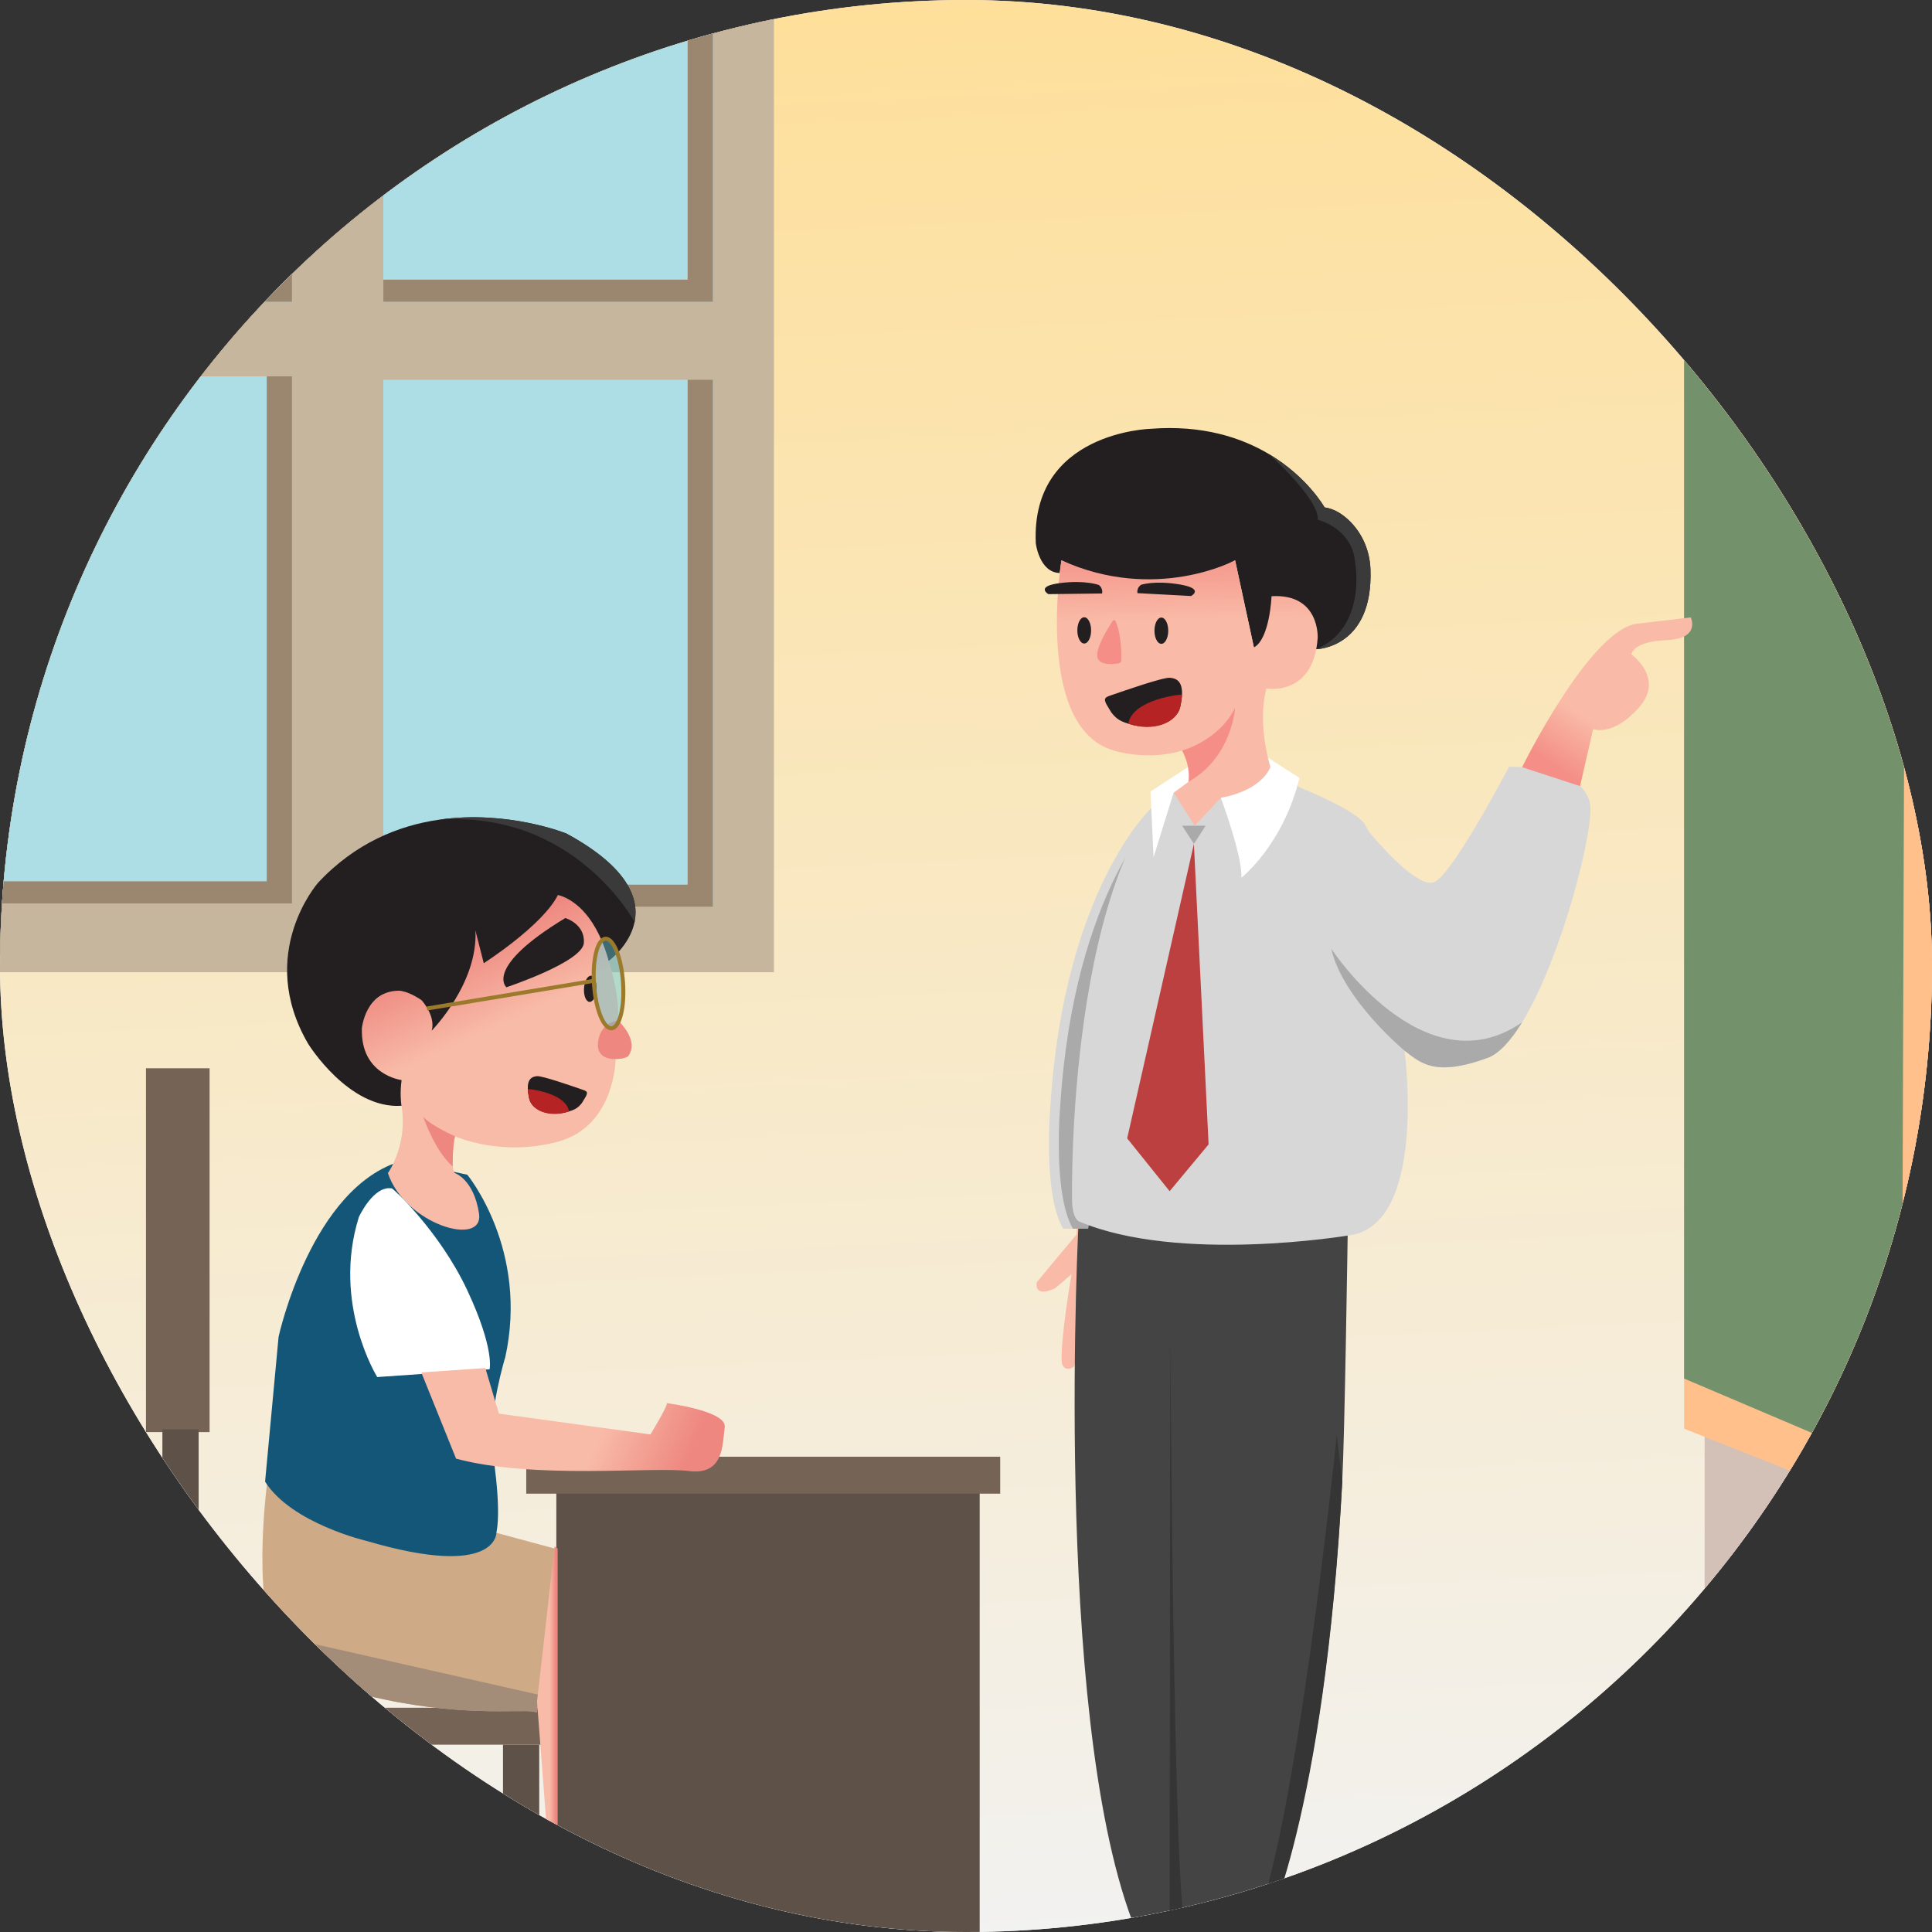 <svg width="500" height="500" viewBox="0 0 500 500" fill="none" xmlns="http://www.w3.org/2000/svg">
<rect x="0" y="0" width="500" height="500" fill="#333333" stroke="none"/>
<g clip-path="url(#clip0_1_10496)">
<rect width="500" height="500" rx="250" fill="white"/>
<path d="M142.591 332.806L142.354 333.042C139.165 326.073 137.157 318.158 136.33 309.417C137.157 318.04 139.401 325.837 142.591 332.806Z" fill="#DFDFDF"/>
<path d="M218.427 230.864C233.954 230.864 246.542 218.277 246.542 202.75C246.542 187.222 233.954 174.635 218.427 174.635C202.9 174.635 190.313 187.222 190.313 202.75C190.313 218.277 202.9 230.864 218.427 230.864Z" fill="#DFDFDF"/>
<path d="M303.362 131.872H204.371C161.373 131.872 135.739 157.506 135.739 200.504V299.494C135.739 312.37 137.984 323.592 142.354 333.043C152.513 355.487 174.249 368.126 204.371 368.126H303.362C346.36 368.126 371.993 342.493 371.993 299.494V272.443V200.504C371.993 157.506 346.36 131.872 303.362 131.872ZM352.739 255.906C343.525 247.991 328.641 247.991 319.427 255.906L270.286 298.077C261.072 305.991 246.188 305.991 236.974 298.077L232.958 294.769C224.571 287.446 211.222 286.737 201.772 293.116L157.593 322.766C154.994 316.15 153.458 308.472 153.458 299.494V200.504C153.458 167.192 171.059 149.591 204.371 149.591H303.362C336.673 149.591 354.274 167.192 354.274 200.504V257.205L352.739 255.906Z" fill="#DFDFDF"/>
<g clip-path="url(#clip1_1_10496)">
<path d="M516.735 -4.959H-14.257V526.032H516.735V-4.959Z" fill="url(#paint0_linear_1_10496)"/>
<path d="M518.151 -6.198H441.157V524.794H518.151V-6.198Z" fill="#D3C0B6"/>
<path d="M198.827 -81.245H-35.222V247.219H198.827V-81.245Z" fill="#9B8770"/>
<path d="M200.298 -76.847H-26.489V251.618H200.298V-76.847Z" fill="#C5B69D"/>
<path d="M75.571 -58.308H-9.717V78.112H75.571V-58.308Z" fill="#ADDEE5"/>
<path d="M75.571 97.401H-9.717V233.821H75.571V97.401Z" fill="#ADDEE5"/>
<path d="M184.495 98.26H99.207V234.68H184.495V98.26Z" fill="#ADDEE5"/>
<path d="M184.495 -58.308H99.207V78.112H184.495V-58.308Z" fill="#ADDEE5"/>
<path d="M-9.717 228.084H69.035V97.402H75.571V233.821H-9.717V228.084Z" fill="#9B8770"/>
<path d="M-9.717 72.374H69.035V-58.308H75.571V78.111H-9.717V72.374Z" fill="#9B8770"/>
<path d="M99.207 72.374H177.961V-58.308H184.497V78.111H99.207V72.374Z" fill="#9B8770"/>
<path d="M99.207 228.944H177.961V98.26H184.497V234.68H99.207V228.944Z" fill="#9B8770"/>
<path d="M503.106 396.47L435.847 369.743V72.034L504.345 47.254L503.106 396.47Z" fill="#FFC08C"/>
<path d="M492.157 380.717L435.847 356.768V89.99L493.195 67.786L492.157 380.717Z" fill="#73916A"/>
<path d="M293.727 311.963C293.727 311.963 300.578 336.774 294.366 352.629C294.366 352.629 293.868 353.874 292.196 354.054C290.521 354.235 292.93 342.61 291.96 339.073C291.96 339.073 289.452 354.099 287.514 356.755C287.514 356.755 286.045 358.681 283.656 358.299C281.424 357.941 279.926 355.771 280.229 353.502C280.751 349.59 281.625 341.937 281.117 337.7C281.117 337.7 278.627 353.807 277.712 353.821C277.712 353.821 275.903 355.084 274.96 353.245C274.016 351.406 276.209 335.769 277.333 329.726C277.333 329.726 274.866 331.912 273.061 333.381C273.061 333.381 267.669 336.181 268.313 331.846L273.259 325.876L278.595 319.51L279.001 312.476C279.001 312.472 288.213 309.685 293.727 311.963Z" fill="url(#paint1_linear_1_10496)"/>
<path d="M284.072 356.127C284.072 356.127 287.39 342.803 287.251 336.379L284.072 356.127Z" fill="url(#paint2_linear_1_10496)"/>
<path d="M292.967 496.991L323.813 499.545L323.829 499.547L327.172 499.825C327.172 499.825 342.748 469.794 347.391 382.833C347.987 371.656 348.723 324.15 348.902 311.034L338.755 315.514L279.213 314.53C279.213 314.528 272.335 441.869 292.967 496.991Z" fill="#444444"/>
<path d="M297.948 209.133C297.948 209.133 275.378 230.107 271.843 286.166C271.843 286.166 269.824 308.892 275.126 317.983H279.075L297.948 209.133Z" fill="#D7D7D7"/>
<path d="M300.497 209.133C300.497 209.133 277.927 230.107 274.392 286.166C274.392 286.166 272.372 308.892 277.675 317.983H281.624L300.497 209.133Z" fill="#AAAAAA"/>
<path d="M277.443 310.377C277.443 315.288 279.164 316.076 279.164 316.076C305.103 327.08 348.902 319.749 348.902 319.749C369.565 317.474 363.503 271.92 363.503 271.92C367.544 274.951 371.165 278.839 384.967 273.79C387.983 272.689 391.024 269.292 393.918 264.579C404.28 247.709 412.765 213.956 411.483 207.886C409.363 197.881 390.516 198.454 390.516 198.454C390.516 198.454 375.794 226.653 371.078 228.338C367.222 229.717 358.515 220.317 354.8 215.864C354.203 215.145 353.738 214.334 353.317 213.501C351.481 209.855 336.306 203.759 336.306 203.759C336.302 203.752 328.137 196.091 328.137 196.091L307.667 198.376C275.818 222.956 277.443 310.377 277.443 310.377Z" fill="#D7D7D7"/>
<path d="M268.061 140.591C268.061 140.591 268.963 148.175 274.261 148.29L274.695 145.014C299.06 156.901 319.645 145.014 319.645 145.014L324.509 167.563L340.644 168.018C340.644 168.018 355.439 167.771 354.671 147.294C354.501 142.748 352.733 138.375 349.559 135.12C347.771 133.284 345.493 131.695 342.785 131.307C342.785 131.307 338.447 123.486 328.378 117.5C328.374 117.498 328.373 117.496 328.371 117.494C328.369 117.493 328.369 117.493 328.369 117.493C321.232 113.252 311.218 109.931 297.833 110.97C297.832 110.967 266.733 111.703 268.061 140.591Z" fill="#231F20"/>
<path d="M274.693 145.013C274.693 145.013 267.618 188.343 288.253 194.239C288.253 194.239 296.801 197.039 305.938 194.239C305.938 194.239 309.034 199.397 307.559 202.346L303.727 205.146L309.181 213.695L315.96 206.473C315.96 206.473 325.687 205.148 328.781 198.514C328.781 198.514 325.245 187.46 327.749 178.175C327.749 178.175 339.982 180.386 341.014 165.058C341.014 165.058 341.603 153.562 329.075 154.298C329.075 154.298 328.633 165.351 324.507 167.562L319.643 145.013C319.645 145.013 299.159 156.066 274.693 145.013Z" fill="url(#paint3_linear_1_10496)"/>
<path d="M315.96 206.471C315.96 206.471 321.659 221.849 321.266 227.153C321.266 227.153 332.074 218.703 336.298 201.312L328.135 196.088L328.781 198.511C328.783 198.513 326.965 204.457 315.96 206.471Z" fill="white"/>
<path d="M303.727 205.145L298.536 221.882L297.75 204.851L307.667 198.376C307.667 198.376 308.46 201.15 307.559 202.347L303.727 205.145Z" fill="white"/>
<path d="M319.087 223.84C319.087 223.84 305.382 233.534 298.939 221.227L302.665 209.216L308.119 217.765L314.898 210.544C314.898 210.542 319.101 222.695 319.087 223.84Z" fill="#D7D7D7"/>
<path d="M306.823 498.7C303.686 492.914 302.87 344.72 302.87 344.72L302.704 498.36L306.823 498.7Z" fill="#353535"/>
<path d="M323.813 500.108C323.813 500.108 328.733 509.639 329.126 512.783C329.126 512.783 349.367 506.97 353.493 525.696H309.278V498.904L323.813 500.108Z" fill="#231F20"/>
<path d="M296.897 497.879L284.716 511.113C284.716 511.113 258.067 504.552 258.952 525.696H306.825L306.437 498.708" fill="#231F20"/>
<path d="M288.727 160.766C288.591 160.447 288.159 160.403 287.968 160.692C286.79 162.467 283.613 167.527 283.974 169.934C284.321 172.253 287.952 171.927 289.486 171.683C289.884 171.619 290.18 171.283 290.191 170.88C290.235 169.108 290.203 164.239 288.727 160.766Z" fill="#F48E86"/>
<path d="M300.555 166.622C301.54 166.622 302.338 165.1 302.338 163.224C302.338 161.347 301.54 159.825 300.555 159.825C299.571 159.825 298.773 161.347 298.773 163.224C298.773 165.1 299.571 166.622 300.555 166.622Z" fill="#231F20"/>
<path d="M280.595 166.542C281.58 166.542 282.378 165.021 282.378 163.144C282.378 161.267 281.58 159.746 280.595 159.746C279.611 159.746 278.813 161.267 278.813 163.144C278.813 165.021 279.611 166.542 280.595 166.542Z" fill="#231F20"/>
<path d="M308.251 154.248L294.377 153.505C294.377 153.505 294.069 152.25 295.27 151.354C295.27 151.354 298.77 150.156 305.301 151.255C311.83 152.354 308.251 154.248 308.251 154.248Z" fill="#231F20"/>
<path d="M271.316 153.764L285.21 153.593C285.21 153.593 285.569 152.352 284.405 151.407C284.405 151.407 280.958 150.065 274.387 150.894C267.815 151.722 271.316 153.764 271.316 153.764Z" fill="#231F20"/>
<path d="M305.938 194.238C305.938 194.238 315.501 191.684 319.629 183.169C319.629 183.169 318.94 195.909 307.559 202.345C307.559 202.345 308.295 198.693 305.938 194.238Z" fill="#F48E86"/>
<path d="M341.021 134.499C341.021 134.499 350.155 136.66 350.743 145.895C350.743 145.895 353.732 162.429 340.644 168.017C340.644 168.017 355.439 167.769 354.671 147.292C354.501 142.747 352.732 138.373 349.559 135.118C347.771 133.283 345.493 131.693 342.785 131.306C342.785 131.306 338.447 123.484 328.378 117.498C328.767 117.849 341.509 129.274 341.021 134.499Z" fill="#3A3A3A"/>
<path d="M323.813 500.108L323.829 500.109L327.172 500.387C327.172 500.387 342.748 470.356 347.391 383.396L345.947 371.487C345.947 371.486 334.907 479.082 323.813 500.108Z" fill="#353535"/>
<path d="M344.52 245.512C347.504 258.643 363.503 271.921 363.503 271.921C367.543 274.952 371.165 278.84 384.967 273.791C387.983 272.69 391.024 269.293 393.918 264.58C368.528 282.134 344.52 245.512 344.52 245.512Z" fill="#AAAAAA"/>
<path d="M312.025 213.693H305.938L308.982 218.39L312.025 213.693Z" fill="#AAAAAA"/>
<path d="M308.982 218.39L312.784 296.164L302.703 308.285L291.711 294.605L308.982 218.39Z" fill="#BC4040"/>
<path d="M393.918 198.548C393.918 198.548 411.421 163.011 423.634 161.418L437.567 159.781C437.567 159.781 440.272 165.312 431.245 165.666C422.45 166.011 422.218 169.383 422.218 169.383C422.218 169.383 430.94 175.537 424.101 183.169C417.262 190.8 412.306 188.676 412.306 188.676L408.918 203.45L393.918 198.548Z" fill="url(#paint4_linear_1_10496)"/>
<path d="M305.473 182.847C304.54 187.169 298.34 189.146 292.43 187.417C290.067 186.727 288.999 186.185 287.607 184.375C287.607 184.375 286.323 182.27 286.252 182.109C285.675 180.797 285.925 180.5 287.291 180.024C290.888 178.771 300.991 175.263 302.773 175.406C304.512 175.544 306.028 176.355 305.901 179.771C305.869 180.622 305.733 181.636 305.473 182.847Z" fill="#231F20"/>
<path d="M305.469 182.815C304.559 187.141 298.441 189.525 291.989 187.282C293.044 181.539 303.313 179.932 305.881 179.737C305.853 180.588 305.722 181.604 305.469 182.815Z" fill="#B62325"/>
<path d="M253.54 385.851H143.978V524.793H253.54V385.851Z" fill="#5E5148"/>
<path d="M258.85 377.001H136.191V386.559H258.85V377.001Z" fill="#756356"/>
<path d="M140.262 441.958H37.78V451.516H140.262V441.958Z" fill="#756356"/>
<path d="M54.241 370.629L54.241 276.466H37.78L37.78 370.629H54.241Z" fill="#756356"/>
<path d="M51.409 441.959L51.409 369.921H42.028L42.028 441.959H51.409Z" fill="#5E5148"/>
<path d="M51.409 524.793L51.409 451.517H42.028L42.028 524.793H51.409Z" fill="#5E5148"/>
<path d="M139.554 524.793V451.517H130.173V524.793H139.554Z" fill="#5E5148"/>
<path d="M143.846 400.847L139.924 434.879L139.91 434.99L139.49 438.62L139.278 440.468L138.964 443.171C138.964 443.171 138.672 443.109 138.085 442.985C134.678 442.256 118.527 444.59 94.942 438.783C83.357 435.932 75.647 436.008 71.585 427.027C71.015 425.767 70.525 424.395 70.107 422.938C65.509 406.934 69.534 380.785 69.534 380.785L143.846 400.847Z" fill="#CEAA86"/>
<path d="M139.49 438.62L139.278 440.468L138.964 443.171C138.964 443.171 138.672 443.109 138.085 442.985C134.678 442.256 118.527 444.591 94.942 438.783C83.357 435.932 75.647 436.008 71.585 427.027C71.015 425.767 70.525 424.395 70.107 422.938L139.49 438.62Z" fill="#A38C78"/>
<path d="M120.944 304.025L120.937 304.019L104.107 300.398C80.538 307.067 72.095 345.966 72.095 345.966L68.605 383.449C75.481 394.306 94.938 398.81 94.938 398.81C128.775 408.763 128.483 396.615 128.483 396.615C129.893 389.562 127.267 374.404 127.267 374.404C126.725 364.451 130.706 351.424 130.706 351.424C130.706 351.424 130.72 351.46 130.723 351.444C136.961 323.404 120.944 304.025 120.944 304.025Z" fill="#145677"/>
<path d="M100.391 303.593C104.779 316.896 125.364 322.957 123.966 314.002C122.565 305.048 117.606 303.538 117.606 303.538C116.434 301.57 117.756 294.058 117.756 294.058C117.756 294.058 129.495 299.46 144.366 295.471C159.238 291.483 159.321 274.054 159.321 274.054C161.558 274.12 162.562 273.346 162.562 273.346C165.565 269.208 160.048 264.217 159.93 264.107C159.928 264.105 159.928 264.105 159.928 264.105C160.65 254.687 155.025 241.655 155.025 241.655C144.025 217.573 109.36 240.329 109.36 240.329L109.154 258.896C103.818 254.903 99.88 256.342 97.372 258.542C95.115 260.524 93.83 263.374 93.651 266.372C92.959 278.024 102.11 280.065 102.11 280.065C107.77 293.276 100.391 303.593 100.391 303.593Z" fill="url(#paint5_linear_1_10496)"/>
<path d="M79.75 270.133C79.75 270.133 90.214 287.109 103.908 286.173C103.908 286.173 103.903 286.148 103.896 286.102C103.822 285.658 103.457 283.114 103.931 279.521C103.931 279.521 93.214 278.231 93.667 266.099C93.667 266.099 93.669 266.082 93.673 266.048C93.719 265.634 94.083 262.77 95.798 260.269C95.82 260.239 95.837 260.209 95.86 260.181C96.591 259.136 97.561 258.161 98.846 257.462C98.852 257.457 98.86 257.453 98.869 257.45C100.03 256.821 101.45 256.418 103.181 256.393C103.181 256.393 103.183 256.393 103.188 256.393C103.229 256.393 103.439 256.396 103.802 256.457C103.813 256.458 103.827 256.46 103.839 256.464C104.772 256.625 106.652 257.154 109.149 258.896C109.149 258.896 112.802 262.912 111.725 266.728C111.91 266.538 123.748 254.425 123.038 240.798L125.199 249.279C125.199 249.279 140.444 239.522 144.384 231.626C144.384 231.626 146.494 231.927 149.158 234.098C151.282 235.824 153.754 238.729 155.799 243.607C156.416 245.083 156.995 246.736 157.514 248.594C157.521 248.621 157.53 248.651 157.537 248.678C157.537 248.678 157.537 248.678 157.539 248.676C157.643 248.6 163.002 244.695 164.229 238.61C165.443 232.583 162.602 224.415 146.577 215.717C146.577 215.717 131.382 209.554 113.569 212.144C113.567 212.142 113.564 212.144 113.562 212.144C103.207 213.648 91.968 218.112 82.313 228.456C82.317 228.456 66.135 246.807 79.75 270.133Z" fill="#231F20"/>
<path d="M154.39 256.003C154.503 254.133 153.866 252.573 152.969 252.519C152.071 252.465 151.252 253.937 151.14 255.808C151.027 257.678 151.664 259.239 152.561 259.293C153.459 259.346 154.278 257.874 154.39 256.003Z" fill="#231F20"/>
<path d="M146.308 237.585C146.308 237.585 151.455 239.1 151.098 244.04C150.74 248.98 131.051 255.502 131.051 255.502C131.051 255.502 125.081 250.415 146.308 237.585Z" fill="#231F20"/>
<path d="M136.922 284.224C137.637 287.542 142.398 289.061 146.936 287.732C148.751 287.201 149.57 286.786 150.639 285.395C150.639 285.395 151.625 283.779 151.68 283.655C152.124 282.648 151.931 282.42 150.883 282.055C148.122 281.094 140.364 278.4 138.996 278.51C137.662 278.616 136.497 279.239 136.594 281.862C136.617 282.516 136.722 283.294 136.922 284.224Z" fill="#231F20"/>
<path d="M136.924 284.199C137.623 287.521 142.32 289.351 147.274 287.629C146.464 283.218 138.579 281.985 136.607 281.836C136.628 282.491 136.729 283.27 136.924 284.199Z" fill="#B62325"/>
<path d="M159.321 274.054C161.558 274.119 162.562 273.346 162.562 273.346C165.566 269.207 160.048 264.216 159.93 264.106C159.928 264.104 159.928 264.104 159.928 264.104C159.928 264.104 155.551 264.412 154.806 269.483C154.059 274.554 159.321 274.054 159.321 274.054Z" fill="#EE8780"/>
<path opacity="0.46" d="M158.284 266.115C160.358 265.971 161.681 260.668 161.239 254.27C160.797 247.872 158.758 242.801 156.683 242.945C154.609 243.088 153.286 248.391 153.728 254.789C154.17 261.187 156.21 266.258 158.284 266.115Z" fill="#62C7D1"/>
<path d="M158.284 266.115C160.358 265.971 161.681 260.668 161.239 254.27C160.797 247.872 158.758 242.801 156.683 242.945C154.609 243.088 153.286 248.391 153.728 254.789C154.17 261.187 156.21 266.258 158.284 266.115Z" stroke="#9C7A2C" stroke-width="1.033" stroke-miterlimit="10"/>
<path d="M153.69 253.831L110.512 261.001" stroke="#9C7A2C" stroke-width="1.033" stroke-miterlimit="10"/>
<path d="M117.756 294.058C117.756 294.058 112.036 291.603 109.542 289.092C109.542 289.092 112.703 298.205 117.178 301.864C117.178 301.864 117.04 296.715 117.756 294.058Z" fill="#EE8780"/>
<path d="M113.571 212.144C148.76 209.653 164.229 238.619 164.229 238.619C164.231 238.617 164.231 238.614 164.233 238.61C165.447 232.583 162.606 224.415 146.581 215.717C146.581 215.717 131.384 209.554 113.571 212.144Z" fill="#3A3A3A"/>
<path d="M92.869 314.984C92.869 314.984 96.623 306.745 101.413 307.551C101.765 307.609 113.804 318.7 120.93 333.918C128.056 349.136 126.707 354.37 126.707 354.37L97.63 356.382C97.63 356.384 85.851 337.463 92.869 314.984Z" fill="white"/>
<path d="M125.605 354.042L129.113 365.844L168.339 371.228C168.339 371.228 173.229 363.223 172.505 363.122C171.781 363.021 188.182 365.032 187.562 369.368C186.943 373.706 187.449 381.894 178.229 380.701C169.01 379.508 138.185 382.93 118.027 377.496L109.034 355.189L125.605 354.042Z" fill="url(#paint6_linear_1_10496)"/>
<path d="M143.533 400.221L144.315 400.749V510.103L138.986 440.348L143.533 400.221Z" fill="url(#paint7_linear_1_10496)"/>
</g>
</g>
<defs>
<linearGradient id="paint0_linear_1_10496" x1="262.613" y1="510.756" x2="237.668" y2="-38.041" gradientUnits="userSpaceOnUse">
<stop stop-color="#F2F2F2"/>
<stop offset="1" stop-color="#FFDE94"/>
</linearGradient>
<linearGradient id="paint1_linear_1_10496" x1="279.178" y1="372.856" x2="288.823" y2="269.265" gradientUnits="userSpaceOnUse">
<stop offset="0.688" stop-color="#F9BBA7"/>
<stop offset="1" stop-color="#F48E86"/>
</linearGradient>
<linearGradient id="paint2_linear_1_10496" x1="287.255" y1="346.252" x2="284.072" y2="346.252" gradientUnits="userSpaceOnUse">
<stop offset="0.688" stop-color="#F9BBA7"/>
<stop offset="1" stop-color="#F48E86"/>
</linearGradient>
<linearGradient id="paint3_linear_1_10496" x1="307.929" y1="205.866" x2="306.919" y2="140.465" gradientUnits="userSpaceOnUse">
<stop offset="0.688" stop-color="#F9BBA7"/>
<stop offset="1" stop-color="#F48E86"/>
</linearGradient>
<linearGradient id="paint4_linear_1_10496" x1="430.504" y1="157.53" x2="402.847" y2="198.879" gradientUnits="userSpaceOnUse">
<stop offset="0.688" stop-color="#F9BBA7"/>
<stop offset="1" stop-color="#F48E86"/>
</linearGradient>
<linearGradient id="paint5_linear_1_10496" x1="145.581" y1="311.578" x2="112.359" y2="239.19" gradientUnits="userSpaceOnUse">
<stop offset="0.613" stop-color="#F8BBA7"/>
<stop offset="0.909" stop-color="#EE8780"/>
</linearGradient>
<linearGradient id="paint6_linear_1_10496" x1="109.172" y1="354.862" x2="183.124" y2="384.601" gradientUnits="userSpaceOnUse">
<stop offset="0.613" stop-color="#F8BBA7"/>
<stop offset="0.909" stop-color="#EE8780"/>
</linearGradient>
<linearGradient id="paint7_linear_1_10496" x1="138.986" y1="455.162" x2="144.316" y2="455.162" gradientUnits="userSpaceOnUse">
<stop offset="0.613" stop-color="#F8BBA7"/>
<stop offset="0.909" stop-color="#EE8780"/>
</linearGradient>
<clipPath id="clip0_1_10496">
<rect width="500" height="500" rx="250" fill="white"/>
</clipPath>
<clipPath id="clip1_1_10496">
<rect width="530.992" height="530.992" fill="white" transform="translate(-15.496 -6.198)"/>
</clipPath>
</defs>
</svg>
